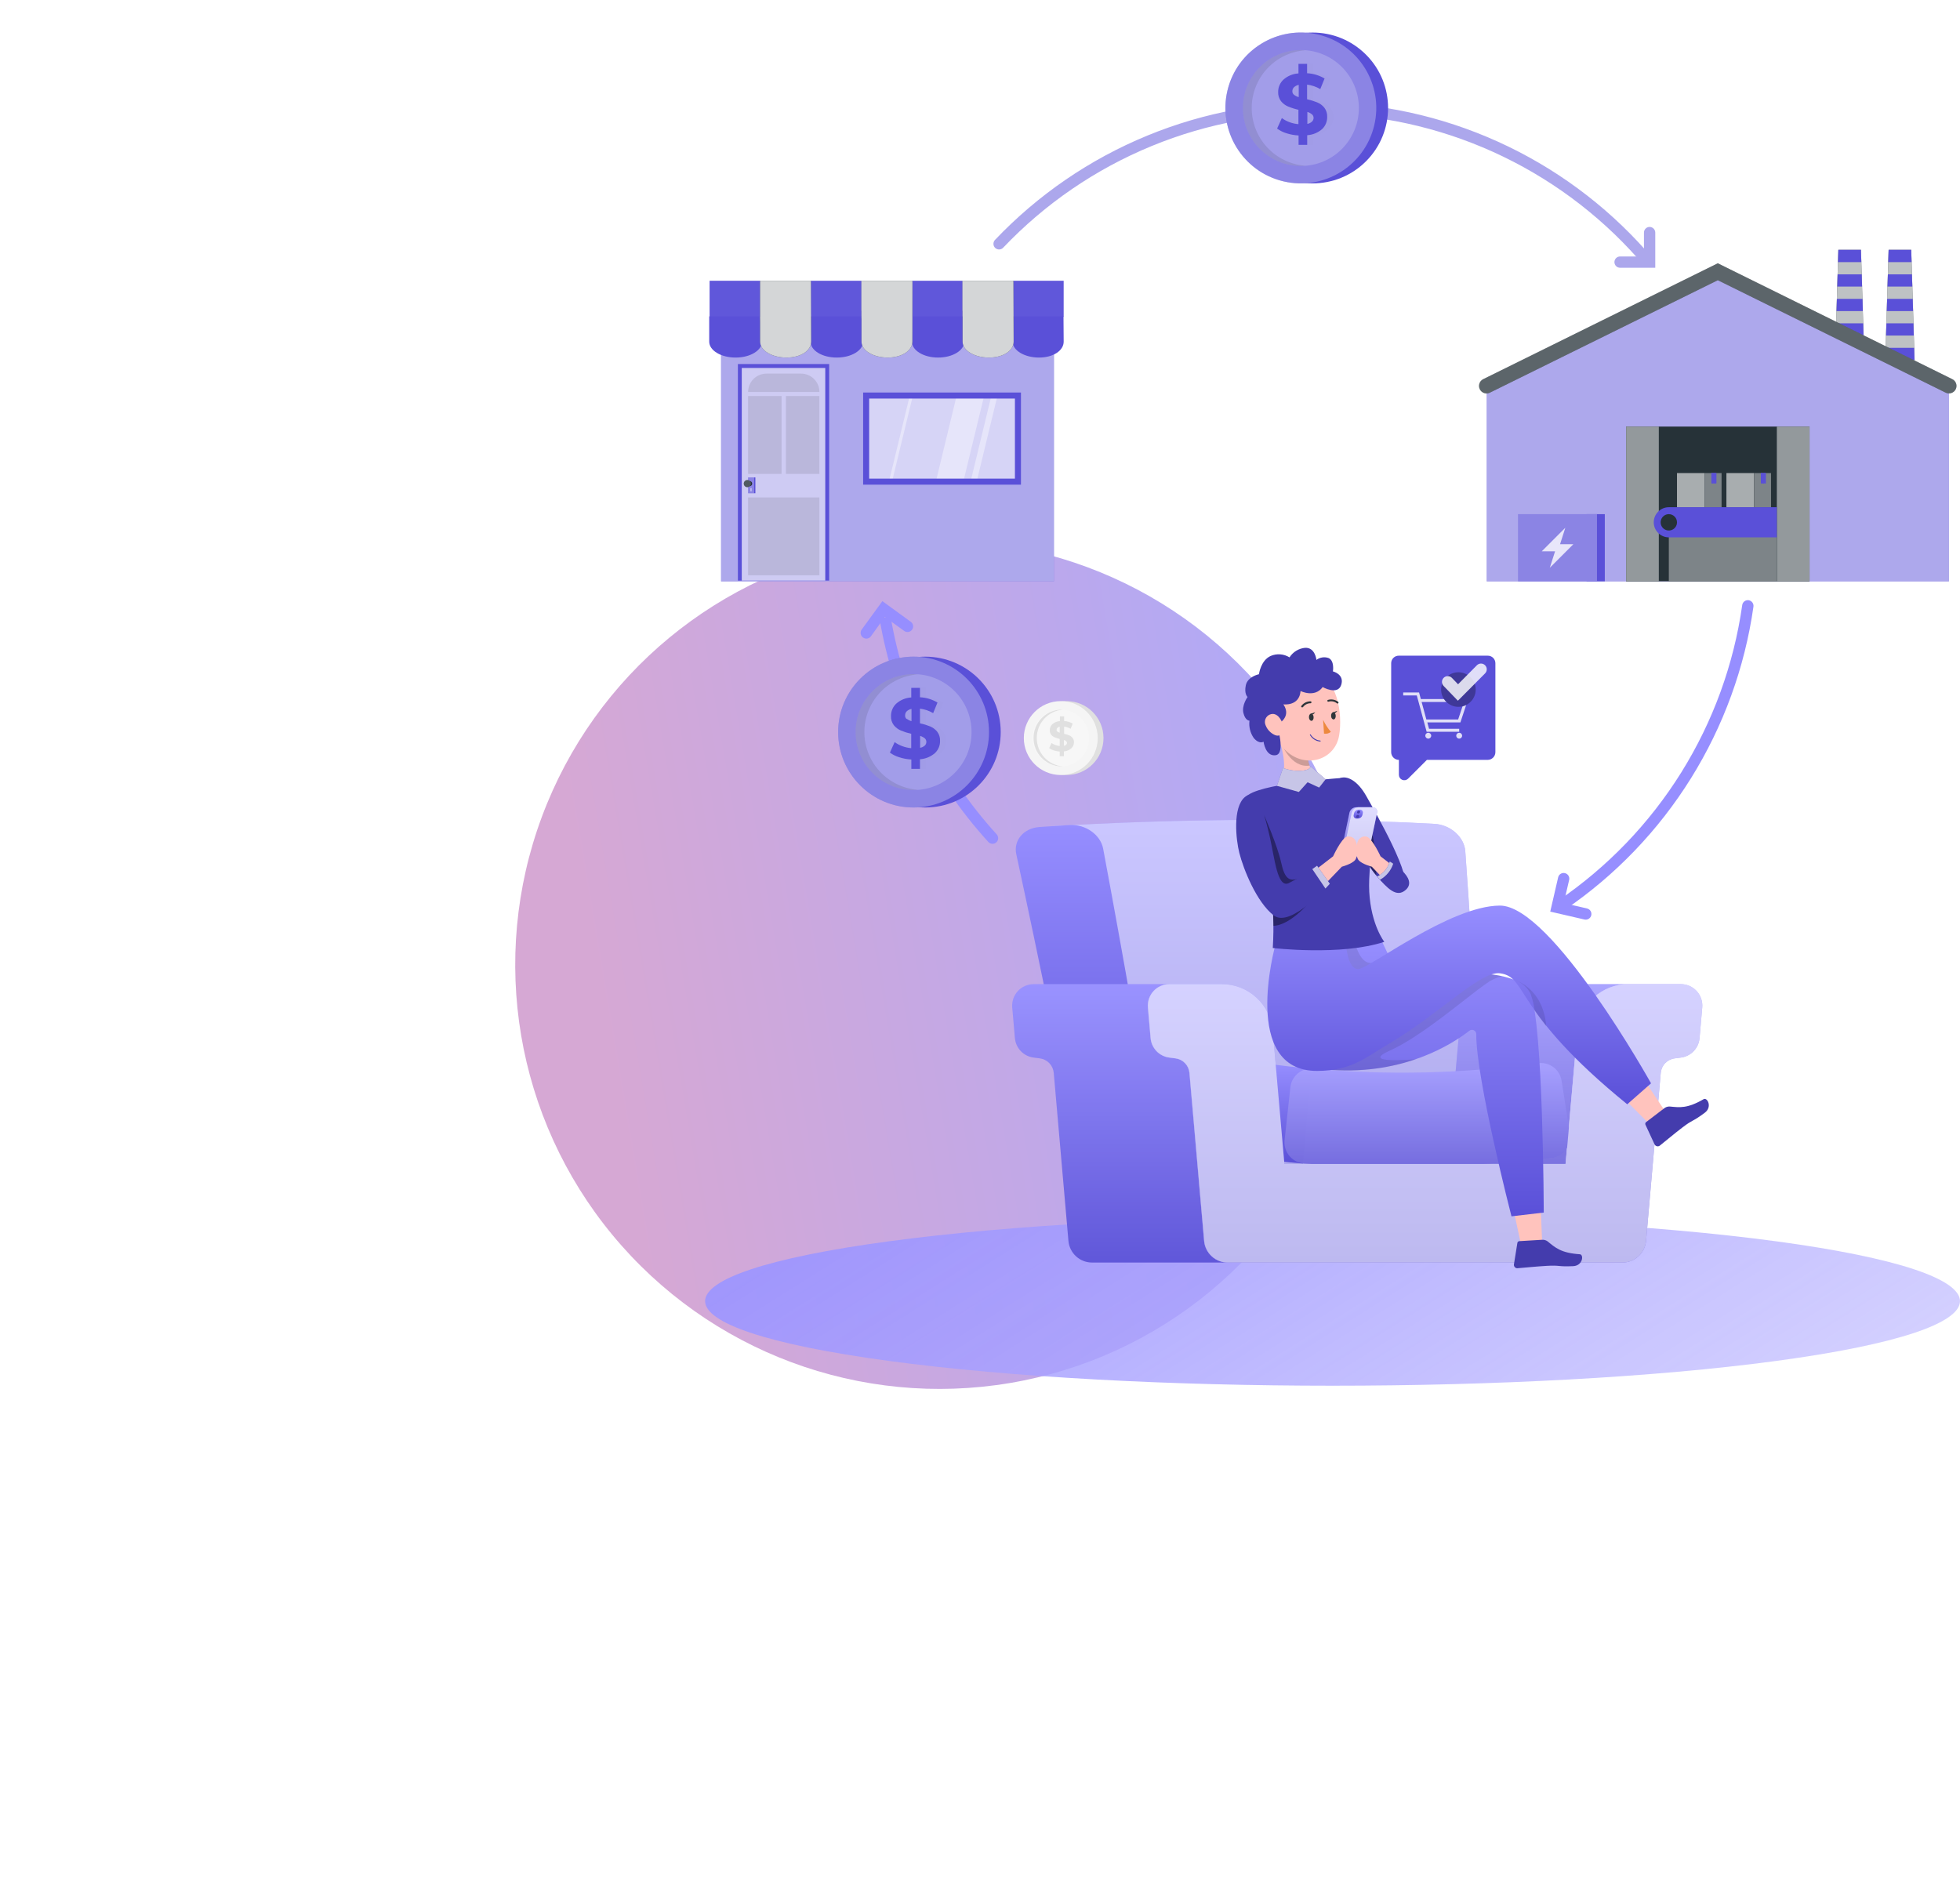 <svg width="770" height="748" viewBox="0 0 770 748" fill="none" xmlns="http://www.w3.org/2000/svg">
<g filter="url(#filter0_f_202_185)">
<circle cx="369.076" cy="379.076" r="166.666" transform="rotate(80.421 369.076 379.076)" fill="url(#paint0_linear_202_185)" fill-opacity="0.34"/>
</g>
<path d="M637.05 479.716H624.188V480.086H637.05V479.716Z" fill="#EBEBEB"/>
<path d="M418.997 304.526C427.016 304.526 433.517 298.025 433.517 290.006C433.517 281.987 427.016 275.486 418.997 275.486C410.977 275.486 404.477 281.987 404.477 290.006C404.477 298.025 410.977 304.526 418.997 304.526Z" fill="#E0E0E0"/>
<path d="M416.735 304.526C424.754 304.526 431.255 298.025 431.255 290.006C431.255 281.987 424.754 275.486 416.735 275.486C408.716 275.486 402.215 281.987 402.215 290.006C402.215 298.025 408.716 304.526 416.735 304.526Z" fill="#F5F5F5"/>
<path opacity="0.2" d="M416.734 301.166C422.898 301.166 427.895 296.169 427.895 290.006C427.895 283.842 422.898 278.845 416.734 278.845C410.571 278.845 405.574 283.842 405.574 290.006C405.574 296.169 410.571 301.166 416.734 301.166Z" fill="white"/>
<path d="M407.301 289.947C407.305 287.126 408.375 284.412 410.296 282.347C412.218 280.283 414.849 279.021 417.662 278.816C417.381 278.816 417.1 278.816 416.804 278.816C413.912 278.921 411.174 280.144 409.166 282.227C407.157 284.31 406.035 287.09 406.035 289.984C406.035 292.877 407.157 295.658 409.166 297.74C411.174 299.823 413.912 301.046 416.804 301.151C417.09 301.166 417.376 301.166 417.662 301.151C414.835 300.948 412.191 299.677 410.267 297.597C408.343 295.516 407.283 292.781 407.301 289.947Z" fill="#E0E0E0"/>
<path d="M420.857 294.047C420.048 294.745 419.037 295.165 417.971 295.246V297.111H416.313V295.29C415.518 295.254 414.731 295.11 413.975 294.861C413.333 294.665 412.728 294.365 412.184 293.973L413.101 291.945C413.556 292.274 414.054 292.538 414.581 292.729C415.138 292.938 415.721 293.067 416.313 293.114V290.346C415.635 290.192 414.971 289.979 414.33 289.71C413.796 289.498 413.327 289.151 412.968 288.703C412.582 288.189 412.388 287.555 412.42 286.912C412.414 286.469 412.5 286.03 412.674 285.622C412.847 285.214 413.104 284.847 413.427 284.544C414.248 283.819 415.293 283.396 416.387 283.345V281.495H418.045V283.316C419.235 283.369 420.394 283.715 421.42 284.322L420.591 286.365C419.812 285.902 418.945 285.61 418.045 285.506V288.319C418.717 288.464 419.376 288.667 420.014 288.925C420.546 289.147 421.014 289.498 421.375 289.947C421.755 290.453 421.948 291.075 421.923 291.708C421.916 292.15 421.818 292.586 421.634 292.989C421.451 293.391 421.186 293.751 420.857 294.047V294.047ZM415.41 287.46C415.677 287.669 415.985 287.82 416.313 287.904V285.506C415.966 285.567 415.646 285.732 415.396 285.98C415.197 286.181 415.086 286.452 415.085 286.735C415.072 286.873 415.096 287.013 415.153 287.14C415.21 287.267 415.299 287.377 415.41 287.46V287.46ZM418.874 292.626C419.064 292.432 419.17 292.172 419.17 291.901C419.172 291.773 419.145 291.647 419.091 291.532C419.037 291.416 418.958 291.315 418.859 291.234C418.599 291.017 418.297 290.856 417.971 290.761V293.055C418.306 292.998 418.618 292.85 418.874 292.626V292.626Z" fill="#E0E0E0"/>
<path d="M646.358 104.929C631.019 86.708 612.009 71.929 590.569 61.556C569.129 51.184 545.742 45.451 521.936 44.733C498.129 44.015 474.439 48.328 452.413 57.389C430.387 66.451 410.521 80.058 394.112 97.321C393.712 97.748 393.16 98 392.575 98.022C391.99 98.045 391.42 97.835 390.989 97.439C390.773 97.238 390.6 96.997 390.478 96.729C390.356 96.461 390.288 96.171 390.279 95.877C390.269 95.582 390.318 95.289 390.422 95.014C390.526 94.738 390.683 94.486 390.885 94.272C407.723 76.555 428.109 62.589 450.712 53.288C473.315 43.987 497.626 39.559 522.057 40.294C546.488 41.028 570.489 46.909 592.492 57.552C614.495 68.195 634.005 83.36 649.748 102.057L646.358 104.929Z" fill="#ACA7EC"/>
<path d="M650.283 105.21H636.458C635.87 105.21 635.305 104.976 634.889 104.56C634.472 104.143 634.238 103.578 634.238 102.99C634.238 102.401 634.472 101.836 634.889 101.42C635.305 101.003 635.87 100.769 636.458 100.769H645.843V91.385C645.843 90.796 646.077 90.232 646.493 89.815C646.909 89.399 647.474 89.165 648.063 89.165C648.65 89.169 649.213 89.404 649.628 89.82C650.044 90.235 650.279 90.798 650.283 91.385V105.21Z" fill="#ACA7EC"/>
<path d="M614.525 357.633L612.023 353.963C631.522 340.701 648.035 323.513 660.507 303.499C672.978 283.486 681.132 261.089 684.447 237.742C684.528 237.164 684.832 236.64 685.294 236.284C685.756 235.927 686.339 235.765 686.919 235.832V235.832C687.509 235.91 688.045 236.218 688.408 236.69C688.772 237.161 688.933 237.758 688.858 238.349C685.455 262.311 677.085 285.298 664.285 305.839C651.485 326.379 634.536 344.021 614.525 357.633V357.633Z" fill="#968EFF"/>
<path d="M622.478 361.304L609.023 358.196L612.132 344.727C612.196 344.444 612.316 344.176 612.484 343.939C612.653 343.703 612.866 343.502 613.112 343.348C613.358 343.193 613.632 343.09 613.919 343.042C614.205 342.994 614.498 343.003 614.781 343.069C615.066 343.134 615.336 343.254 615.574 343.423C615.813 343.592 616.015 343.806 616.171 344.054C616.326 344.301 616.431 344.577 616.48 344.865C616.528 345.153 616.519 345.448 616.454 345.733L614.337 354.866L623.484 356.968C624.057 357.101 624.554 357.457 624.865 357.957C625.175 358.456 625.275 359.059 625.142 359.632C625.008 360.205 624.653 360.703 624.154 361.016C623.655 361.329 623.053 361.433 622.478 361.304Z" fill="#968EFF"/>
<path d="M388.273 330.828C365.869 306.267 351.023 275.766 345.512 242.982L349.878 242.242C355.247 274.19 369.72 303.91 391.559 327.838C391.951 328.271 392.159 328.84 392.136 329.424C392.114 330.008 391.865 330.56 391.441 330.962C391.224 331.162 390.971 331.317 390.694 331.419C390.417 331.52 390.124 331.566 389.829 331.554C389.535 331.541 389.246 331.471 388.979 331.346C388.712 331.222 388.472 331.046 388.273 330.828V330.828Z" fill="#968EFF"/>
<path d="M339.022 250.486C338.545 250.139 338.225 249.618 338.13 249.036C338.036 248.453 338.176 247.857 338.519 247.378L346.645 236.203L357.82 244.329C358.056 244.499 358.256 244.714 358.409 244.962C358.561 245.21 358.663 245.486 358.709 245.774C358.754 246.061 358.742 246.355 358.673 246.638C358.605 246.921 358.481 247.187 358.308 247.422V247.422C358.138 247.658 357.923 247.858 357.675 248.011C357.427 248.163 357.151 248.265 356.864 248.311C356.576 248.356 356.282 248.344 355.999 248.276C355.716 248.207 355.45 248.083 355.215 247.911L347.622 242.404L342.175 249.983C342.004 250.227 341.786 250.434 341.534 250.592C341.281 250.75 340.999 250.856 340.705 250.903C340.411 250.95 340.111 250.937 339.821 250.866C339.532 250.794 339.26 250.665 339.022 250.486Z" fill="#968EFF"/>
<path d="M732.576 147.024H720.734L722.215 98.179H731.095L732.576 147.024Z" fill="#263238"/>
<path opacity="0.7" d="M732.576 147.024H720.734L722.215 98.179H731.095L732.576 147.024Z" fill="white"/>
<path d="M731.828 122.231L731.694 117.421H721.644L721.496 122.231H731.828Z" fill="#5A50D8"/>
<path d="M721.789 112.611H731.543L731.395 107.8H721.922L721.789 112.611Z" fill="#5A50D8"/>
<path d="M732.119 131.852L731.971 127.042H721.343L721.195 131.852H732.119Z" fill="#5A50D8"/>
<path d="M732.419 141.473L732.271 136.663H721.051L720.918 141.473H732.419Z" fill="#5A50D8"/>
<path d="M731.239 102.989L731.091 98.179H722.211L722.062 102.989H731.239Z" fill="#5A50D8"/>
<path d="M752.322 147.024H740.48L741.961 98.179H750.841L752.322 147.024Z" fill="#263238"/>
<path opacity="0.7" d="M752.322 147.024H740.48L741.961 98.179H750.841L752.322 147.024Z" fill="white"/>
<path d="M751.569 122.231L751.421 117.421H741.371L741.223 122.231H751.569Z" fill="#5A50D8"/>
<path d="M741.516 112.611H751.27L751.122 107.8H741.664L741.516 112.611Z" fill="#5A50D8"/>
<path d="M751.85 131.852L751.717 127.042H741.075L740.941 131.852H751.85Z" fill="#5A50D8"/>
<path d="M752.145 141.473L751.997 136.663H740.793L740.645 141.473H752.145Z" fill="#5A50D8"/>
<path d="M750.971 102.989L750.837 98.179H741.957L741.809 102.989H750.971Z" fill="#5A50D8"/>
<path d="M584.074 228.432H765.644V151.598L674.851 106.808L584.074 151.598V228.432Z" fill="#5A50D8"/>
<path opacity="0.5" d="M584.074 228.432H765.644V151.598L674.851 106.808L584.074 151.598V228.432Z" fill="white"/>
<path d="M710.882 167.613H638.844V228.417H710.882V167.613Z" fill="#263238"/>
<path d="M651.677 167.613H638.844V228.417H651.677V167.613Z" fill="#263238"/>
<path opacity="0.5" d="M651.677 167.613H638.844V228.417H651.677V167.613Z" fill="white"/>
<path d="M669.67 185.877H658.82V199.347H669.67V185.877Z" fill="#263238"/>
<path opacity="0.6" d="M669.67 185.877H658.82V199.347H669.67V185.877Z" fill="white"/>
<path d="M676.333 185.877H669.672V199.347H676.333V185.877Z" fill="#263238"/>
<path opacity="0.4" d="M676.333 185.877H669.672V199.347H676.333V185.877Z" fill="white"/>
<path d="M672.336 185.877V189.977L672.514 189.829L672.81 190.022L673.076 189.829L673.431 190.022L673.786 189.829L674.009 190.022L674.275 189.874V185.877H672.336Z" fill="#5A50D8"/>
<path opacity="0.7" d="M672.336 185.877V189.977L672.514 189.829L672.81 190.022L673.076 189.829L673.431 190.022L673.786 189.829L674.009 190.022L674.275 189.874V185.877H672.336Z" fill="#5A50D8"/>
<path d="M689.088 185.877H678.238V199.347H689.088V185.877Z" fill="#263238"/>
<path opacity="0.6" d="M689.088 185.877H678.238V199.347H689.088V185.877Z" fill="white"/>
<path d="M695.766 185.877H689.105V199.347H695.766V185.877Z" fill="#263238"/>
<path opacity="0.4" d="M695.766 185.877H689.105V199.347H695.766V185.877Z" fill="white"/>
<path d="M691.766 185.877V189.977L691.928 189.829L692.239 190.022L692.506 189.829L692.846 190.022L693.216 189.829L693.438 190.022L693.705 189.874V185.877H691.766Z" fill="#5A50D8"/>
<path opacity="0.7" d="M691.766 185.877V189.977L691.928 189.829L692.239 190.022L692.506 189.829L692.846 190.022L693.216 189.829L693.438 190.022L693.705 189.874V185.877H691.766Z" fill="#5A50D8"/>
<path d="M764.384 154.291L674.85 110.109L585.316 154.291C584.967 154.463 584.588 154.565 584.199 154.591C583.811 154.616 583.422 154.565 583.053 154.44C582.685 154.315 582.345 154.118 582.052 153.862C581.76 153.605 581.521 153.293 581.349 152.944V152.944C581.177 152.595 581.075 152.216 581.049 151.828C581.024 151.44 581.075 151.05 581.2 150.682C581.325 150.313 581.522 149.973 581.778 149.681C582.035 149.388 582.347 149.149 582.696 148.977L674.85 103.448L766.974 148.977C767.323 149.149 767.635 149.388 767.891 149.681C768.148 149.973 768.345 150.313 768.47 150.682C768.595 151.05 768.646 151.44 768.62 151.828C768.595 152.216 768.493 152.595 768.321 152.944C767.974 153.642 767.366 154.174 766.629 154.426C765.892 154.678 765.085 154.63 764.384 154.291Z" fill="#263238"/>
<g opacity="0.5">
<path opacity="0.5" d="M764.388 154.291L674.854 110.109L585.32 154.291C584.971 154.463 584.591 154.565 584.203 154.591C583.815 154.616 583.426 154.565 583.057 154.44C582.689 154.315 582.349 154.118 582.056 153.862C581.764 153.605 581.525 153.293 581.353 152.944V152.944C581.181 152.595 581.079 152.216 581.053 151.828C581.028 151.44 581.079 151.05 581.204 150.682C581.329 150.313 581.526 149.973 581.782 149.681C582.039 149.388 582.351 149.149 582.7 148.977L674.854 103.448L766.978 148.977C767.327 149.149 767.639 149.388 767.895 149.681C768.152 149.973 768.348 150.313 768.474 150.682C768.599 151.05 768.65 151.44 768.624 151.828C768.599 152.216 768.497 152.595 768.325 152.944C767.978 153.642 767.37 154.174 766.633 154.426C765.896 154.678 765.089 154.63 764.388 154.291Z" fill="white"/>
</g>
<path d="M710.88 167.613H698.047V228.417H710.88V167.613Z" fill="#263238"/>
<path opacity="0.5" d="M710.88 167.613H698.047V228.417H710.88V167.613Z" fill="white"/>
<path d="M698.045 208.45H655.609V228.432H698.045V208.45Z" fill="#263238"/>
<path opacity="0.4" d="M698.045 208.45H655.609V228.432H698.045V208.45Z" fill="white"/>
<path d="M630.46 202.026H623.281V228.417H630.46V202.026Z" fill="#5A50D8"/>
<path d="M655.608 211.144C654.038 211.144 652.532 210.52 651.422 209.41C650.311 208.299 649.688 206.793 649.688 205.223C649.688 203.653 650.311 202.147 651.422 201.037C652.532 199.926 654.038 199.302 655.608 199.302H698.044V211.144H655.608Z" fill="#5A50D8"/>
<path d="M658.822 205.238C658.822 205.873 658.634 206.494 658.281 207.022C657.928 207.55 657.426 207.962 656.84 208.205C656.253 208.448 655.607 208.512 654.984 208.388C654.361 208.264 653.788 207.958 653.339 207.509C652.89 207.06 652.584 206.487 652.46 205.864C652.336 205.241 652.4 204.596 652.643 204.009C652.886 203.422 653.298 202.92 653.826 202.567C654.354 202.214 654.975 202.026 655.61 202.026C656.462 202.026 657.279 202.364 657.882 202.967C658.484 203.569 658.822 204.386 658.822 205.238Z" fill="#263238"/>
<path d="M627.382 202.026H596.402V228.417H627.382V202.026Z" fill="#5A50D8"/>
<path opacity="0.3" d="M627.382 202.026H596.402V228.417H627.382V202.026Z" fill="white"/>
<path opacity="0.8" d="M618.103 213.837H612.878L614.95 207.369L605.699 216.62H610.924L608.852 223.088L618.103 213.837Z" fill="white"/>
<path d="M363.507 317.285C379.873 317.285 393.14 304.018 393.14 287.652C393.14 271.286 379.873 258.02 363.507 258.02C347.142 258.02 333.875 271.286 333.875 287.652C333.875 304.018 347.142 317.285 363.507 317.285Z" fill="#5A50D8"/>
<path d="M358.902 317.285C375.268 317.285 388.535 304.018 388.535 287.652C388.535 271.287 375.268 258.02 358.902 258.02C342.536 258.02 329.27 271.287 329.27 287.652C329.27 304.018 342.536 317.285 358.902 317.285Z" fill="#5A50D8"/>
<path opacity="0.3" d="M358.902 317.285C375.268 317.285 388.535 304.018 388.535 287.652C388.535 271.287 375.268 258.02 358.902 258.02C342.536 258.02 329.27 271.287 329.27 287.652C329.27 304.018 342.536 317.285 358.902 317.285Z" fill="white"/>
<path opacity="0.2" d="M358.904 310.432C371.485 310.432 381.684 300.233 381.684 287.652C381.684 275.072 371.485 264.873 358.904 264.873C346.324 264.873 336.125 275.072 336.125 287.652C336.125 300.233 346.324 310.432 358.904 310.432Z" fill="white"/>
<path opacity="0.1" d="M339.574 287.652C339.576 281.913 341.746 276.387 345.648 272.18C349.551 267.973 354.899 265.394 360.621 264.962C360.059 264.962 359.482 264.873 358.904 264.873C352.863 264.873 347.069 267.273 342.797 271.545C338.525 275.817 336.125 281.611 336.125 287.652C336.125 293.694 338.525 299.488 342.797 303.76C347.069 308.032 352.863 310.432 358.904 310.432C359.482 310.432 360.059 310.432 360.621 310.343C354.898 309.913 349.548 307.336 345.644 303.128C341.741 298.92 339.573 293.392 339.574 287.652V287.652Z" fill="black"/>
<g opacity="0.1">
<path opacity="0.1" d="M369.607 295.867C367.96 297.319 365.878 298.183 363.687 298.324V302.113H360.297V298.428C358.676 298.348 357.072 298.049 355.531 297.539C354.216 297.149 352.979 296.533 351.875 295.719L353.725 291.589C354.637 292.247 355.633 292.779 356.685 293.173C357.829 293.597 359.023 293.871 360.238 293.987V288.333C358.852 288.018 357.496 287.587 356.182 287.045C355.096 286.591 354.139 285.874 353.4 284.958C352.613 283.913 352.22 282.624 352.289 281.317C352.28 280.416 352.456 279.522 352.808 278.692C353.159 277.861 353.678 277.113 354.332 276.492C355.972 275.031 358.059 274.17 360.253 274.05V270.29H363.642V273.976C366.067 274.093 368.425 274.804 370.51 276.048L368.823 280.207C367.235 279.27 365.472 278.67 363.642 278.446V284.203C365.012 284.496 366.354 284.907 367.653 285.432C368.728 285.885 369.674 286.597 370.406 287.504C371.197 288.537 371.596 289.817 371.531 291.116C371.555 291.997 371.396 292.875 371.065 293.692C370.734 294.51 370.238 295.25 369.607 295.867ZM358.462 282.546C359.019 282.968 359.652 283.28 360.327 283.463V278.653C359.627 278.774 358.979 279.099 358.462 279.585C358.082 279.986 357.866 280.514 357.855 281.065C357.831 281.343 357.873 281.622 357.979 281.879C358.084 282.137 358.25 282.365 358.462 282.546V282.546ZM365.537 293.069C365.739 292.881 365.899 292.651 366.007 292.396C366.114 292.141 366.166 291.866 366.158 291.589C366.165 291.324 366.111 291.061 366.001 290.82C365.89 290.579 365.727 290.366 365.522 290.198C364.984 289.773 364.372 289.452 363.716 289.251V293.928C364.413 293.81 365.058 293.485 365.566 292.995L365.537 293.069Z" fill="black"/>
</g>
<path d="M367.338 295.867C365.692 297.322 363.609 298.186 361.417 298.324V302.113H358.027V298.428C356.406 298.347 354.803 298.048 353.261 297.539C351.948 297.145 350.711 296.53 349.605 295.719L351.47 291.589C352.38 292.251 353.376 292.784 354.431 293.173C355.575 293.597 356.769 293.871 357.983 293.987V288.333C356.598 288.016 355.242 287.585 353.927 287.045C352.843 286.587 351.888 285.871 351.145 284.958C350.358 283.913 349.965 282.624 350.035 281.317C350.025 280.416 350.202 279.522 350.553 278.692C350.905 277.861 351.423 277.113 352.077 276.492C353.718 275.033 355.805 274.172 357.998 274.05V270.29H361.417V273.976C363.847 274.09 366.211 274.802 368.3 276.048L366.598 280.207C365.01 279.27 363.247 278.67 361.417 278.446V284.203C362.787 284.496 364.129 284.907 365.428 285.432C366.505 285.888 367.455 286.599 368.196 287.504C368.976 288.542 369.369 289.819 369.306 291.116C369.327 292.001 369.162 292.881 368.823 293.699C368.484 294.517 367.978 295.256 367.338 295.867V295.867ZM356.237 282.442C356.79 282.862 357.418 283.173 358.087 283.36V278.549C357.374 278.677 356.715 279.012 356.192 279.511C355.813 279.912 355.597 280.44 355.585 280.991C355.55 281.281 355.587 281.574 355.693 281.845C355.799 282.116 355.97 282.357 356.192 282.546L356.237 282.442ZM363.312 292.966C363.51 292.775 363.666 292.544 363.771 292.29C363.875 292.035 363.926 291.761 363.918 291.486C363.925 291.222 363.872 290.961 363.764 290.72C363.657 290.479 363.497 290.266 363.297 290.094C362.753 289.669 362.136 289.348 361.476 289.147V293.824C362.138 293.719 362.758 293.432 363.267 292.995L363.312 292.966Z" fill="#5A50D8"/>
<path d="M536.637 63.379C548.21 51.807 548.21 33.045 536.637 21.472C525.065 9.9 506.303 9.9 494.731 21.472C483.158 33.045 483.158 51.807 494.731 63.379C506.303 74.951 525.065 74.951 536.637 63.379Z" fill="#5A50D8"/>
<path d="M539.885 49.228C543.645 33.3 533.78 17.341 517.852 13.581C501.924 9.822 485.965 19.687 482.205 35.614C478.446 51.542 488.311 67.502 504.239 71.261C520.166 75.021 536.126 65.156 539.885 49.228Z" fill="#5A50D8"/>
<path opacity="0.3" d="M539.885 49.228C543.645 33.3 533.78 17.341 517.852 13.581C501.924 9.822 485.965 19.687 482.205 35.614C478.446 51.542 488.311 67.502 504.239 71.261C520.166 75.021 536.126 65.156 539.885 49.228Z" fill="white"/>
<path opacity="0.2" d="M511.061 65.216C523.641 65.216 533.84 55.017 533.84 42.437C533.84 29.856 523.641 19.657 511.061 19.657C498.48 19.657 488.281 29.856 488.281 42.437C488.281 55.017 498.48 65.216 511.061 65.216Z" fill="white"/>
<path opacity="0.1" d="M491.745 42.437C491.747 36.698 493.917 31.172 497.819 26.965C501.722 22.757 507.07 20.179 512.792 19.746C512.215 19.746 511.653 19.657 511.061 19.657C505.019 19.657 499.225 22.057 494.953 26.329C490.681 30.601 488.281 36.395 488.281 42.437C488.281 48.478 490.681 54.272 494.953 58.544C499.225 62.816 505.019 65.216 511.061 65.216C511.653 65.216 512.215 65.216 512.792 65.127C507.07 64.695 501.722 62.116 497.819 57.909C493.917 53.702 491.747 48.175 491.745 42.437V42.437Z" fill="black"/>
<g opacity="0.1">
<path opacity="0.1" d="M521.763 50.666C520.123 52.13 518.036 52.996 515.842 53.123V56.927H512.452V53.227C510.828 53.145 509.22 52.852 507.672 52.354C506.358 51.952 505.122 51.331 504.016 50.518L505.881 46.389C506.788 47.056 507.785 47.594 508.841 47.987C509.982 48.417 511.178 48.686 512.393 48.787V43.132C511.002 42.822 509.64 42.391 508.323 41.845C507.242 41.396 506.29 40.683 505.555 39.773C504.762 38.73 504.364 37.44 504.43 36.131C504.419 35.228 504.596 34.333 504.95 33.502C505.304 32.671 505.828 31.923 506.487 31.306C508.125 29.84 510.213 28.973 512.408 28.849V25.09H515.798V28.775C518.258 28.907 520.647 29.645 522.754 30.921L521.067 35.081C519.476 34.152 517.714 33.553 515.886 33.319V39.077C517.255 39.383 518.596 39.798 519.898 40.32C520.971 40.768 521.917 41.475 522.651 42.378C523.435 43.414 523.833 44.691 523.776 45.989C523.779 46.865 523.602 47.733 523.256 48.537C522.91 49.342 522.401 50.067 521.763 50.666ZM510.661 37.242C511.215 37.669 511.849 37.982 512.526 38.159V33.349C511.815 33.48 511.157 33.814 510.632 34.311C510.25 34.71 510.033 35.239 510.025 35.791C510.006 36.066 510.053 36.342 510.164 36.595C510.275 36.847 510.446 37.069 510.661 37.242V37.242ZM517.737 47.78C517.936 47.59 518.093 47.359 518.197 47.104C518.302 46.849 518.352 46.575 518.343 46.3C518.351 46.038 518.298 45.779 518.191 45.54C518.083 45.302 517.923 45.091 517.722 44.923C517.187 44.493 516.574 44.171 515.916 43.976V48.683C516.597 48.562 517.229 48.249 517.737 47.78V47.78Z" fill="black"/>
</g>
<path d="M519.466 50.666C517.823 52.125 515.738 52.99 513.545 53.123V56.927H510.156V53.227C508.531 53.144 506.924 52.85 505.375 52.354C504.062 51.952 502.826 51.331 501.719 50.518L503.584 46.389C504.492 47.056 505.488 47.594 506.544 47.987C507.686 48.414 508.881 48.683 510.096 48.786V43.132C508.705 42.822 507.343 42.391 506.026 41.845C504.947 41.392 503.996 40.68 503.258 39.772C502.471 38.727 502.073 37.439 502.133 36.131C502.125 35.228 502.303 34.334 502.657 33.503C503.011 32.673 503.533 31.925 504.191 31.306C505.828 29.839 507.916 28.973 510.111 28.849V25.089H513.501V28.775C515.924 28.899 518.281 29.61 520.369 30.847L518.681 35.006C517.09 34.078 515.328 33.479 513.501 33.245V39.003C514.87 39.306 516.211 39.722 517.512 40.246C518.586 40.694 519.532 41.4 520.265 42.303C521.056 43.336 521.454 44.616 521.39 45.915C521.413 46.797 521.255 47.674 520.923 48.491C520.592 49.309 520.096 50.049 519.466 50.666V50.666ZM508.35 37.241C508.904 37.669 509.538 37.981 510.215 38.159V33.349C509.504 33.48 508.846 33.814 508.32 34.311C507.939 34.71 507.722 35.239 507.713 35.791C507.694 36.066 507.742 36.342 507.853 36.595C507.963 36.847 508.134 37.069 508.35 37.241ZM515.425 47.78C515.626 47.59 515.785 47.361 515.892 47.106C515.999 46.851 516.052 46.576 516.047 46.3C516.051 46.037 515.996 45.777 515.886 45.539C515.775 45.3 515.613 45.09 515.41 44.923C514.876 44.493 514.262 44.171 513.604 43.976V48.683C514.285 48.562 514.917 48.249 515.425 47.78V47.78Z" fill="#5A50D8"/>
<path d="M584.439 257.635H549.566C549.165 257.625 548.766 257.696 548.393 257.845C548.021 257.994 547.682 258.217 547.398 258.501C547.114 258.785 546.891 259.123 546.742 259.496C546.594 259.869 546.522 260.268 546.532 260.669V295.527C546.53 295.926 546.607 296.323 546.759 296.692C546.911 297.062 547.134 297.399 547.416 297.682C547.698 297.965 548.033 298.19 548.402 298.343C548.771 298.497 549.167 298.576 549.566 298.576V298.576V304.496C549.573 304.91 549.7 305.313 549.933 305.655C550.166 305.997 550.495 306.264 550.877 306.421C551.26 306.579 551.681 306.62 552.087 306.541C552.493 306.462 552.867 306.266 553.163 305.976L560.564 298.576H584.439C584.838 298.576 585.234 298.497 585.603 298.343C585.972 298.19 586.308 297.965 586.59 297.682C586.871 297.399 587.095 297.062 587.246 296.692C587.398 296.323 587.475 295.926 587.473 295.527V260.669C587.483 260.268 587.412 259.869 587.263 259.496C587.114 259.123 586.891 258.785 586.607 258.501C586.323 258.217 585.985 257.994 585.612 257.845C585.239 257.696 584.84 257.625 584.439 257.635Z" fill="#5A50D8"/>
<g opacity="0.9">
<path opacity="0.9" d="M576.761 274.671H558.185L557.489 272.096H551.258V273.25H556.601L560.464 287.519H573.253V286.365H561.412L560.731 283.863H573.726L576.761 274.671ZM560.361 282.709L558.496 275.826H575.147L572.838 282.709H560.361Z" fill="white"/>
<path opacity="0.9" d="M561.104 290.228C561.741 290.228 562.258 289.711 562.258 289.073C562.258 288.436 561.741 287.919 561.104 287.919C560.466 287.919 559.949 288.436 559.949 289.073C559.949 289.711 560.466 290.228 561.104 290.228Z" fill="white"/>
<path opacity="0.9" d="M574.407 289.073C574.407 289.302 574.339 289.525 574.212 289.715C574.085 289.904 573.905 290.052 573.694 290.14C573.483 290.227 573.251 290.25 573.027 290.206C572.803 290.161 572.597 290.051 572.436 289.89C572.274 289.728 572.164 289.522 572.12 289.298C572.075 289.074 572.098 288.842 572.186 288.631C572.273 288.42 572.421 288.24 572.611 288.113C572.801 287.986 573.024 287.919 573.252 287.919C573.558 287.919 573.852 288.04 574.068 288.257C574.285 288.473 574.407 288.767 574.407 289.073Z" fill="white"/>
</g>
<path d="M572.95 277.735C576.702 277.735 579.744 274.693 579.744 270.941C579.744 267.189 576.702 264.147 572.95 264.147C569.198 264.147 566.156 267.189 566.156 270.941C566.156 274.693 569.198 277.735 572.95 277.735Z" fill="#5A50D8"/>
<path opacity="0.3" d="M572.95 277.735C576.702 277.735 579.744 274.693 579.744 270.941C579.744 267.189 576.702 264.147 572.95 264.147C569.198 264.147 566.156 267.189 566.156 270.941C566.156 274.693 569.198 277.735 572.95 277.735Z" fill="black"/>
<g opacity="0.9">
<path opacity="0.9" d="M572.738 275.337L567.158 269.55C566.734 269.123 566.496 268.546 566.496 267.944C566.496 267.342 566.734 266.765 567.158 266.338C567.368 266.126 567.619 265.959 567.894 265.844C568.17 265.729 568.465 265.67 568.764 265.67C569.062 265.67 569.358 265.729 569.633 265.844C569.909 265.959 570.159 266.126 570.37 266.338L572.812 268.869L580.213 261.394C580.423 261.183 580.673 261.015 580.949 260.9C581.225 260.786 581.52 260.727 581.819 260.727C582.117 260.727 582.413 260.786 582.688 260.9C582.964 261.015 583.214 261.183 583.425 261.394V261.394C583.848 261.819 584.085 262.394 584.085 262.993C584.085 263.592 583.848 264.167 583.425 264.592L572.738 275.337Z" fill="white"/>
</g>
<path d="M414.041 122.172H283.285V228.432H414.041V122.172Z" fill="#5A50D8"/>
<path opacity="0.5" d="M414.041 122.172H283.285V228.432H414.041V122.172Z" fill="white"/>
<path d="M298.737 110.316H278.77V124.466H298.737V110.316Z" fill="#5A50D8"/>
<path d="M338.432 110.316H318.465V124.466H338.432V110.316Z" fill="#5A50D8"/>
<path d="M378.143 110.316H358.176V124.466H378.143V110.316Z" fill="#5A50D8"/>
<path d="M417.862 110.316H397.895V124.466H417.862V110.316Z" fill="#5A50D8"/>
<g opacity="0.2">
<path opacity="0.2" d="M298.737 110.316H278.77V124.466H298.737V110.316Z" fill="white"/>
<path opacity="0.2" d="M338.432 110.316H318.465V124.466H338.432V110.316Z" fill="white"/>
<path opacity="0.2" d="M378.143 110.316H358.176V124.466H378.143V110.316Z" fill="white"/>
<path opacity="0.2" d="M417.858 110.316H397.891V124.466H417.858V110.316Z" fill="white"/>
</g>
<path d="M299.343 134.25C299.343 137.699 294.74 140.496 288.982 140.496C283.224 140.496 278.621 137.699 278.621 134.25V124.318H298.588L299.343 134.25Z" fill="#5A50D8"/>
<path d="M339.086 134.25C339.086 137.699 334.482 140.496 328.725 140.496C322.967 140.496 318.438 137.699 318.438 134.25V124.318H338.419L339.086 134.25Z" fill="#5A50D8"/>
<path d="M378.828 134.25C378.828 137.699 374.225 140.496 368.541 140.496C362.857 140.496 358.254 137.699 358.254 134.25V124.318H378.236L378.828 134.25Z" fill="#5A50D8"/>
<path d="M417.872 134.25C417.872 137.699 413.861 140.496 408.177 140.496C402.494 140.496 397.816 137.699 397.816 134.25V124.318H417.798L417.872 134.25Z" fill="#5A50D8"/>
<path d="M318.58 124.318V110.316H298.613V124.452V134.25C298.613 137.699 303.217 140.496 308.974 140.496C314.732 140.496 318.669 137.699 318.669 134.25V124.318H318.58Z" fill="#263238"/>
<path opacity="0.8" d="M318.58 110.316H298.613V134.25C298.613 137.699 303.217 140.496 308.974 140.496C314.732 140.496 318.669 137.699 318.669 134.25L318.58 110.316Z" fill="white"/>
<path d="M358.461 124.318V110.316H338.449V124.452V134.25C338.449 137.699 343.052 140.496 348.736 140.496C354.42 140.496 358.431 137.699 358.431 134.25V124.318H358.461Z" fill="#263238"/>
<path opacity="0.8" d="M358.461 110.316H338.449V134.25C338.449 137.699 343.052 140.496 348.736 140.496C354.42 140.496 358.431 137.699 358.431 134.25L358.461 110.316Z" fill="white"/>
<path d="M398.127 124.318V110.316H378.16V124.452V134.25C378.16 137.699 382.763 140.496 388.521 140.496C394.279 140.496 398.216 137.699 398.216 134.25V124.318H398.127Z" fill="#263238"/>
<path opacity="0.8" d="M398.127 110.316H378.16V134.25C378.16 137.699 382.763 140.496 388.521 140.496C394.279 140.496 398.216 137.699 398.216 134.25L398.127 110.316Z" fill="white"/>
<path opacity="0.5" d="M399.908 155.416H340.273V189.252H399.908V155.416Z" fill="white"/>
<path opacity="0.4" d="M378.454 189.223H367.664L375.76 155.757H386.566L378.454 189.223Z" fill="white"/>
<path opacity="0.4" d="M383.695 189.223H381.297L389.408 155.757H391.791L383.695 189.223Z" fill="white"/>
<path opacity="0.4" d="M350.44 189.223H349.227L357.338 155.757H358.551L350.44 189.223Z" fill="white"/>
<path d="M401.089 190.436H339.086V154.232H401.089V190.436ZM341.454 188.068H398.721V156.6H341.454V188.068Z" fill="#5A50D8"/>
<path d="M325.736 143.042H289.887V228.135H325.736V143.042Z" fill="#5A50D8"/>
<path opacity="0.7" d="M324.21 144.582H291.41V228.121H324.21V144.582Z" fill="white"/>
<path opacity="0.1" d="M307.042 155.609H293.898V186.203H307.042V155.609Z" fill="black"/>
<path opacity="0.1" d="M321.898 155.609H308.754V186.203H321.898V155.609Z" fill="black"/>
<path opacity="0.1" d="M321.903 195.454H293.898V226.049H321.903V195.454Z" fill="black"/>
<path opacity="0.1" d="M321.918 154.025H293.898C293.898 152.109 294.659 150.272 296.014 148.917C297.369 147.563 299.206 146.802 301.122 146.802H314.694C316.61 146.802 318.447 147.563 319.802 148.917C321.157 150.272 321.918 152.109 321.918 154.025Z" fill="black"/>
<path d="M296.296 187.58H293.898V193.811H296.296V187.58Z" fill="#5A50D8"/>
<path opacity="0.3" d="M296.296 187.58H293.898V193.811H296.296V187.58Z" fill="white"/>
<path d="M296.28 193.811H296.754V187.58H296.28V193.811Z" fill="#5A50D8"/>
<path d="M295.493 190.022C295.493 190.221 295.434 190.416 295.324 190.581C295.213 190.747 295.056 190.876 294.872 190.952C294.688 191.028 294.486 191.048 294.291 191.009C294.095 190.97 293.916 190.874 293.775 190.734C293.634 190.593 293.539 190.413 293.5 190.218C293.461 190.023 293.481 189.821 293.557 189.637C293.633 189.453 293.762 189.296 293.928 189.185C294.093 189.074 294.288 189.015 294.487 189.015C294.754 189.015 295.01 189.121 295.199 189.31C295.387 189.499 295.493 189.755 295.493 190.022V190.022Z" fill="#263238"/>
<path opacity="0.5" d="M295.303 191.769H294.785V193.027H295.303V191.769Z" fill="white"/>
<path d="M293.601 191.428C294.378 191.428 295.008 190.798 295.008 190.022C295.008 189.245 294.378 188.616 293.601 188.616C292.825 188.616 292.195 189.245 292.195 190.022C292.195 190.798 292.825 191.428 293.601 191.428Z" fill="#263238"/>
<path opacity="0.2" d="M293.601 191.428C294.378 191.428 295.008 190.798 295.008 190.022C295.008 189.245 294.378 188.616 293.601 188.616C292.825 188.616 292.195 189.245 292.195 190.022C292.195 190.798 292.825 191.428 293.601 191.428Z" fill="white"/>
<path d="M697.803 534.747C601.535 547.726 445.465 547.726 349.197 534.747C252.929 521.767 252.94 500.723 349.197 487.743C445.454 474.764 601.535 474.764 697.803 487.743C794.071 500.723 794.06 521.773 697.803 534.747Z" fill="url(#paint1_linear_202_185)"/>
<path d="M552.825 463.982C565.021 464.604 571.119 464.989 583.301 465.951C581.327 422.079 578.776 378.247 575.648 334.455C575.234 328.889 569.846 324.094 563.63 323.724L551.788 323.132C505.623 321.415 459.664 321.918 413.543 324.612C423.855 370.871 433.461 417.249 442.361 463.745C479.291 462.354 515.939 462.398 552.825 463.982Z" fill="url(#paint2_linear_202_185)"/>
<path opacity="0.5" d="M552.825 463.982C565.021 464.604 571.119 464.989 583.301 465.951C581.327 422.079 578.776 378.247 575.648 334.455C575.234 328.889 569.846 324.094 563.63 323.724L551.788 323.132C505.623 321.415 459.664 321.918 413.543 324.612C423.855 370.871 433.461 417.249 442.361 463.745C479.291 462.354 515.939 462.398 552.825 463.982Z" fill="white"/>
<path d="M456.013 463.271C443.816 463.715 437.718 464.026 425.522 464.752C417.292 421.61 408.54 378.582 399.264 335.668C398.065 330.221 402.136 325.396 408.367 324.952C413.074 324.626 415.442 324.463 420.208 324.182C426.44 323.797 432.345 327.986 433.381 333.463C441.453 376.663 448.997 419.933 456.013 463.271Z" fill="url(#paint3_linear_202_185)"/>
<path d="M473.015 487.59L467.243 421.546C467.113 420.117 466.5 418.775 465.504 417.742C464.508 416.708 463.19 416.045 461.766 415.863L459.383 415.552C457.462 415.319 455.678 414.433 454.331 413.043C452.984 411.653 452.155 409.842 451.983 407.914L450.932 395.881C450.829 394.713 450.971 393.536 451.347 392.426C451.724 391.315 452.327 390.295 453.12 389.431C453.912 388.566 454.875 387.876 455.948 387.404C457.021 386.932 458.181 386.689 459.354 386.689H406.069C404.897 386.691 403.739 386.936 402.668 387.409C401.596 387.882 400.635 388.572 399.844 389.436C399.054 390.301 398.451 391.32 398.076 392.429C397.7 393.539 397.559 394.714 397.661 395.881L398.712 407.914C398.885 409.842 399.714 411.653 401.061 413.043C402.408 414.433 404.191 415.319 406.113 415.552L408.496 415.863C409.919 416.045 411.238 416.708 412.234 417.742C413.229 418.775 413.843 420.117 413.973 421.546L419.745 487.59C419.949 489.911 421.015 492.071 422.733 493.643C424.451 495.216 426.696 496.088 429.026 496.086H482.311C479.98 496.088 477.733 495.217 476.012 493.645C474.292 492.072 473.223 489.912 473.015 487.59V487.59Z" fill="url(#paint4_linear_202_185)"/>
<g opacity="0.2">
<path opacity="0.2" d="M473.015 487.59L467.243 421.546C467.113 420.117 466.5 418.775 465.504 417.742C464.508 416.708 463.19 416.045 461.766 415.863L459.383 415.552C457.462 415.319 455.678 414.433 454.331 413.043C452.984 411.653 452.155 409.842 451.983 407.914L450.932 395.881C450.829 394.713 450.971 393.536 451.347 392.426C451.724 391.315 452.327 390.295 453.12 389.431C453.912 388.566 454.875 387.876 455.948 387.404C457.021 386.932 458.181 386.689 459.354 386.689H406.069C404.897 386.691 403.739 386.936 402.668 387.409C401.596 387.882 400.635 388.572 399.844 389.436C399.054 390.301 398.451 391.32 398.076 392.429C397.7 393.539 397.559 394.714 397.661 395.881L398.712 407.914C398.885 409.842 399.714 411.653 401.061 413.043C402.408 414.433 404.191 415.319 406.113 415.552L408.496 415.863C409.919 416.045 411.238 416.708 412.234 417.742C413.229 418.775 413.843 420.117 413.973 421.546L419.745 487.59C419.949 489.911 421.015 492.071 422.733 493.643C424.451 495.216 426.696 496.088 429.026 496.086H482.311C479.98 496.088 477.733 495.217 476.012 493.645C474.292 492.072 473.223 489.912 473.015 487.59V487.59Z" fill="white"/>
</g>
<path d="M619.672 405.028C620.109 400.022 622.407 395.362 626.111 391.967C629.816 388.572 634.659 386.688 639.684 386.689H593.281C588.257 386.692 583.416 388.576 579.712 391.97C576.008 395.365 573.71 400.023 573.27 405.028L568.637 457.366H615.024L619.672 405.028Z" fill="url(#paint5_linear_202_185)"/>
<path opacity="0.2" d="M619.672 405.028C620.109 400.022 622.407 395.362 626.111 391.967C629.816 388.572 634.659 386.688 639.684 386.689H593.281C588.257 386.692 583.416 388.576 579.712 391.97C576.008 395.365 573.71 400.023 573.27 405.028L568.637 457.366H615.024L619.672 405.028Z" fill="white"/>
<path d="M609.327 454.924C577.219 458.671 544.833 459.434 512.584 457.203C511.476 457.15 510.389 456.878 509.387 456.401C508.384 455.925 507.487 455.254 506.746 454.428C506.005 453.601 505.436 452.636 505.071 451.588C504.706 450.54 504.553 449.43 504.621 448.322C505.554 439.841 506.013 435.608 506.945 427.126C507.195 425.004 508.262 423.062 509.92 421.713C511.578 420.365 513.697 419.715 515.826 419.903C545.265 422.592 574.915 421.877 604.19 417.772C606.316 417.468 608.476 418.007 610.21 419.273C611.944 420.54 613.114 422.434 613.471 424.551L616.801 445.613C616.933 446.717 616.843 447.836 616.537 448.905C616.23 449.974 615.714 450.971 615.018 451.838C614.322 452.704 613.46 453.424 612.483 453.954C611.506 454.484 610.433 454.813 609.327 454.924V454.924Z" fill="url(#paint6_linear_202_185)"/>
<path d="M515.243 419.903C507.843 419.237 504.246 418.823 496.949 417.816C494.821 417.508 492.657 418.045 490.92 419.312C489.183 420.579 488.01 422.475 487.653 424.595L484.264 445.658C484.139 446.762 484.235 447.879 484.547 448.945C484.859 450.012 485.38 451.005 486.08 451.868C486.78 452.73 487.645 453.445 488.624 453.969C489.603 454.494 490.677 454.818 491.783 454.923C499.791 456.019 503.787 456.478 511.824 457.203C513.23 442.283 513.867 434.823 515.243 419.903Z" fill="url(#paint7_linear_202_185)"/>
<g opacity="0.4">
<path opacity="0.4" d="M609.327 454.924C577.219 458.671 544.833 459.434 512.584 457.203C511.476 457.15 510.389 456.878 509.387 456.401C508.384 455.925 507.487 455.254 506.746 454.428C506.005 453.601 505.436 452.636 505.071 451.588C504.706 450.54 504.553 449.43 504.621 448.322C505.554 439.841 506.013 435.608 506.945 427.126C507.195 425.004 508.262 423.062 509.92 421.713C511.578 420.365 513.697 419.715 515.826 419.903C545.265 422.592 574.915 421.877 604.19 417.772C606.316 417.468 608.476 418.007 610.21 419.273C611.944 420.54 613.114 422.434 613.471 424.551L616.801 445.613C616.933 446.717 616.843 447.836 616.537 448.905C616.23 449.974 615.714 450.971 615.018 451.838C614.322 452.704 613.46 453.424 612.483 453.954C611.506 454.484 610.433 454.813 609.327 454.924V454.924Z" fill="white"/>
</g>
<path d="M660.267 386.689H639.678C634.656 386.692 629.817 388.577 626.115 391.971C622.414 395.366 620.118 400.024 619.682 405.028L615.093 457.366H504.586L500.012 405.028C499.575 400.024 497.28 395.366 493.578 391.971C489.877 388.577 485.038 386.692 480.015 386.689H459.412C458.239 386.688 457.079 386.932 456.006 387.404C454.933 387.876 453.969 388.566 453.177 389.431C452.385 390.295 451.782 391.315 451.405 392.425C451.028 393.536 450.887 394.712 450.989 395.88L452.04 407.914C452.213 409.842 453.042 411.653 454.389 413.043C455.736 414.433 457.519 415.319 459.441 415.552L461.824 415.862C463.248 416.045 464.566 416.708 465.562 417.741C466.557 418.775 467.171 420.117 467.301 421.546L473.073 487.59C473.28 489.909 474.347 492.067 476.065 493.639C477.782 495.211 480.025 496.084 482.354 496.086H637.369C639.7 496.088 641.947 495.217 643.668 493.644C645.388 492.072 646.457 489.912 646.665 487.59L652.437 421.546C652.562 420.115 653.173 418.77 654.17 417.736C655.167 416.701 656.488 416.04 657.914 415.862L660.282 415.552C662.205 415.321 663.99 414.436 665.337 413.046C666.685 411.655 667.513 409.843 667.683 407.914L668.734 395.88C668.839 394.708 668.698 393.527 668.319 392.412C667.941 391.298 667.333 390.275 666.536 389.409C665.739 388.544 664.769 387.854 663.689 387.386C662.61 386.917 661.444 386.68 660.267 386.689Z" fill="url(#paint8_linear_202_185)"/>
<path opacity="0.6" d="M660.267 386.689H639.678C634.656 386.692 629.817 388.577 626.115 391.971C622.414 395.366 620.118 400.024 619.682 405.028L615.093 457.366H504.586L500.012 405.028C499.575 400.024 497.28 395.366 493.578 391.971C489.877 388.577 485.038 386.692 480.015 386.689H459.412C458.239 386.688 457.079 386.932 456.006 387.404C454.933 387.876 453.969 388.566 453.177 389.431C452.385 390.295 451.782 391.315 451.405 392.425C451.028 393.536 450.887 394.712 450.989 395.88L452.04 407.914C452.213 409.842 453.042 411.653 454.389 413.043C455.736 414.433 457.519 415.319 459.441 415.552L461.824 415.862C463.248 416.045 464.566 416.708 465.562 417.741C466.557 418.775 467.171 420.117 467.301 421.546L473.073 487.59C473.28 489.909 474.347 492.067 476.065 493.639C477.782 495.211 480.025 496.084 482.354 496.086H637.369C639.7 496.088 641.947 495.217 643.668 493.644C645.388 492.072 646.457 489.912 646.665 487.59L652.437 421.546C652.562 420.115 653.173 418.77 654.17 417.736C655.167 416.701 656.488 416.04 657.914 415.862L660.282 415.552C662.205 415.321 663.99 414.436 665.337 413.046C666.685 411.655 667.513 409.843 667.683 407.914L668.734 395.88C668.839 394.708 668.698 393.527 668.319 392.412C667.941 391.298 667.333 390.275 666.536 389.409C665.739 388.544 664.769 387.854 663.689 387.386C662.61 386.917 661.444 386.68 660.267 386.689Z" fill="white"/>
<path d="M593.203 468.866L598.162 491.883L605.888 489.218L604.985 467.446L593.203 468.866Z" fill="#FFC3BD"/>
<path d="M520.752 372.243C528.152 372.318 535.525 371.357 542.658 369.386L549.94 384.676C549.94 384.676 595.514 376.505 601.316 390.596C606.275 402.571 606.482 476.445 606.482 476.445L593.797 477.925C593.797 477.925 579.899 424.151 579.958 406.345C579.962 406.031 579.877 405.722 579.714 405.453C579.55 405.184 579.315 404.967 579.033 404.827C578.752 404.686 578.437 404.628 578.124 404.658C577.811 404.688 577.513 404.806 577.264 404.998C570.263 410.445 551.628 422.227 523.416 420.407C519.05 420.125 513.943 419.178 515.246 404.924C516.491 393.939 518.329 383.029 520.752 372.243V372.243Z" fill="url(#paint9_linear_202_185)"/>
<path opacity="0.1" d="M546.006 412.799C558.513 407.248 575.86 392.077 583.883 386.452C585.746 385.083 587.865 384.102 590.114 383.566C583.158 382.086 574.247 382.086 566.58 382.693L548.389 390.73L519.186 403.755L515.574 414.116C516.832 419.667 520.325 420.244 523.463 420.451C534.576 421.229 545.733 419.78 556.278 416.188C554.828 416.262 533.943 418.142 546.006 412.799Z" fill="black"/>
<path d="M633.141 426.697L648.771 442.49L654.84 437.709L642.791 419.593L633.141 426.697Z" fill="#FFC3BD"/>
<path d="M653.71 435.548L646.665 440.921C646.519 441.039 646.417 441.202 646.374 441.384C646.331 441.566 646.35 441.758 646.428 441.928L649.995 449.625C650.147 449.952 650.421 450.207 650.759 450.334C651.096 450.462 651.471 450.451 651.801 450.305C651.889 450.265 651.974 450.215 652.052 450.157C654.939 447.878 657.41 445.717 661.037 442.949C665.329 439.678 664.634 441.025 669.725 437.236C672.804 434.956 670.717 431.078 669.296 431.892C662.828 435.652 659.808 435.149 655.975 434.779C655.15 434.739 654.34 435.014 653.71 435.548V435.548Z" fill="#443CAD"/>
<path opacity="0.1" d="M525.476 383.388L533.262 385.253C533.262 385.253 547.826 373.93 541.032 377.675C536.074 380.428 533.632 374.714 532.61 371.473C529.517 371.902 526.808 372.095 524.766 372.183L525.476 383.388Z" fill="black"/>
<path d="M528.822 371.355C509.506 374.552 500.981 371.547 500.981 371.547C500.981 371.547 487.215 420.999 517.573 420.791C531.028 420.703 536.608 415.433 545.355 410.297C565.248 398.619 581.678 381.316 589.375 382.441C600.432 384.039 594.17 397.242 639.27 433.905L648.625 425.676C648.625 425.676 609.653 355.68 589.182 355.828C569.467 355.961 537.747 380.739 533.573 380.768C529.399 380.798 528.822 371.355 528.822 371.355Z" fill="url(#paint10_linear_202_185)"/>
<path opacity="0.1" d="M595.527 385.253C598.071 386.207 600.15 388.105 601.329 390.552C602.089 392.679 602.615 394.883 602.898 397.124C604.171 398.959 605.681 401.017 607.457 403.267C606.273 388.435 595.527 385.253 595.527 385.253Z" fill="black"/>
<path d="M605.765 487.146L596.884 487.679C596.697 487.687 596.518 487.759 596.378 487.883C596.238 488.007 596.145 488.175 596.114 488.36L594.767 496.752C594.735 496.93 594.74 497.111 594.779 497.287C594.819 497.462 594.893 497.628 594.998 497.774C595.103 497.921 595.236 498.044 595.39 498.138C595.543 498.232 595.714 498.294 595.892 498.321C595.985 498.336 596.08 498.336 596.173 498.321C599.844 498.04 603.086 497.655 607.659 497.389C613.047 497.063 611.715 497.788 618.02 497.507C621.854 497.33 622.283 492.948 620.655 492.83C613.254 492.342 610.975 490.225 607.955 487.738C607.318 487.288 606.542 487.079 605.765 487.146V487.146Z" fill="#443CAD"/>
<path d="M526.541 305.725C529.043 304.763 533.187 306.421 536.784 312.844C540.38 319.268 555.685 345.763 551.334 349.167C546.982 352.571 538.649 342.921 535.585 335.994C532.521 329.067 522.16 307.427 526.541 305.725Z" fill="#443CAD"/>
<path opacity="0.4" d="M533.262 317.951L533.795 322.199L533.513 331.391C534.342 333.241 535.068 334.825 535.586 335.994C536.917 338.871 538.624 341.558 540.662 343.987C541.314 331.035 536.429 317.951 536.429 317.951H533.262Z" fill="black"/>
<path d="M500.025 372.494C500.025 372.494 526.771 375.677 543.837 370.067C543.837 370.067 538.642 363.525 537.917 350.425C537.251 337.578 542.712 322.155 529.85 306.524C529.6 306.219 529.279 305.978 528.916 305.823C528.552 305.669 528.157 305.605 527.763 305.636C520.999 306.11 489.501 308.597 489.042 314.177C488.51 321.252 502.275 336.349 500.025 372.494Z" fill="#443CAD"/>
<path d="M502.648 290.864C502.648 290.864 506.156 301.092 503.433 305.473C503.433 305.473 513.276 305.977 515.674 302.765C515.674 302.765 514.282 302.01 513.838 298.102C513.394 294.195 509.65 290.154 502.648 290.864Z" fill="#FFC3BD"/>
<path opacity="0.2" d="M513.874 298.102C513.474 294.491 510.218 290.702 504.164 290.79L503.75 291.16L503.32 291.945C503.32 291.945 507.035 301.921 514.495 300.826C514.176 299.947 513.967 299.032 513.874 298.102V298.102Z" fill="black"/>
<path d="M498.95 277.291C500.119 286.69 500.43 290.701 505.477 295.246C513.115 302.099 524.408 298.605 526.081 289.029C527.561 280.414 525.415 266.486 515.942 263.304C513.855 262.593 511.62 262.427 509.451 262.822C507.282 263.217 505.249 264.16 503.547 265.561C501.844 266.962 500.528 268.776 499.724 270.829C498.919 272.882 498.653 275.106 498.95 277.291V277.291Z" fill="#FFC3BD"/>
<path d="M519.793 282.827C520.589 284.537 521.615 286.131 522.842 287.564C522.471 287.87 522.038 288.09 521.572 288.211C521.107 288.331 520.621 288.347 520.148 288.259L519.793 282.827Z" fill="#ED893E"/>
<path d="M511.453 277.928L511.275 277.854C511.206 277.782 511.168 277.687 511.168 277.587C511.168 277.488 511.206 277.393 511.275 277.321C511.704 276.759 512.26 276.307 512.899 276.003C513.537 275.699 514.239 275.552 514.946 275.574C515.033 275.599 515.11 275.653 515.161 275.727C515.212 275.802 515.236 275.893 515.227 275.983C515.218 276.073 515.177 276.158 515.113 276.221C515.048 276.284 514.962 276.323 514.872 276.329C514.297 276.325 513.728 276.456 513.214 276.714C512.699 276.971 512.253 277.346 511.912 277.809C511.858 277.876 511.784 277.923 511.702 277.944C511.619 277.965 511.532 277.96 511.453 277.928Z" fill="#2E353A"/>
<path d="M525.411 276.433L525.234 276.359C524.78 275.997 524.247 275.748 523.678 275.633C523.11 275.517 522.522 275.537 521.963 275.693C521.917 275.712 521.868 275.722 521.819 275.722C521.769 275.722 521.72 275.712 521.675 275.692C521.629 275.673 521.588 275.645 521.554 275.609C521.519 275.574 521.492 275.532 521.474 275.486V275.486C521.456 275.439 521.447 275.389 521.45 275.339C521.452 275.289 521.464 275.241 521.487 275.196C521.509 275.151 521.541 275.112 521.579 275.08C521.618 275.048 521.663 275.025 521.711 275.012C522.387 274.813 523.101 274.778 523.793 274.909C524.485 275.04 525.136 275.334 525.693 275.767C525.733 275.795 525.767 275.831 525.793 275.872C525.819 275.913 525.837 275.959 525.845 276.007C525.853 276.056 525.852 276.105 525.841 276.153C525.83 276.2 525.81 276.245 525.781 276.285C525.741 276.344 525.685 276.39 525.62 276.419C525.554 276.448 525.482 276.458 525.411 276.448V276.433Z" fill="#2E353A"/>
<path d="M514.238 281.895C514.238 282.664 514.741 283.256 515.244 283.227C515.748 283.197 516.118 282.561 516.059 281.747C515.999 280.933 515.57 280.385 515.067 280.414C514.564 280.444 514.194 281.066 514.238 281.895Z" fill="#2E353A"/>
<path d="M522.94 281.347C522.94 282.117 523.428 282.709 523.932 282.679C524.435 282.65 524.79 282.013 524.746 281.199C524.701 280.385 524.257 279.837 523.754 279.867C523.251 279.896 522.881 280.577 522.94 281.347Z" fill="#2E353A"/>
<path d="M523.555 279.956L525.36 279.319C525.36 279.319 524.502 280.814 523.555 279.956Z" fill="#2E353A"/>
<path d="M514.844 280.503L516.664 279.852C516.664 279.852 515.791 281.362 514.844 280.503Z" fill="#2E353A"/>
<path d="M515.188 289.606C514.984 289.371 514.801 289.118 514.641 288.851C514.61 288.816 514.594 288.772 514.594 288.725C514.594 288.679 514.61 288.635 514.641 288.6V288.6C514.677 288.572 514.721 288.557 514.766 288.557C514.812 288.557 514.856 288.572 514.892 288.6C515.292 289.271 515.846 289.838 516.507 290.255C517.168 290.671 517.918 290.926 518.696 290.998C518.736 291.009 518.772 291.033 518.797 291.067C518.822 291.1 518.836 291.141 518.836 291.183C518.836 291.224 518.822 291.265 518.797 291.298C518.772 291.332 518.736 291.356 518.696 291.368C518.024 291.319 517.369 291.139 516.767 290.836C516.165 290.534 515.628 290.116 515.188 289.606V289.606Z" fill="#443CAD"/>
<path opacity="0.4" d="M503.279 338.791C501.799 332.101 496.722 320.571 496.722 320.571L493.036 319.55L491.23 322.036C494.442 330.029 500.111 342.758 500.259 363.776C507.364 363.554 515.224 353.534 515.224 353.534L511.198 344.653C506.713 346.873 504.715 345.541 503.279 338.791Z" fill="black"/>
<path d="M501.636 284.766C501.636 284.766 507.734 281.983 504.182 276.759C504.182 276.759 510.428 277.617 510.946 271.519C510.946 271.519 516.496 274.316 519.62 269.965C519.62 269.965 525.54 273.325 526.902 269.121C528.264 264.917 523.646 263.807 523.646 263.807C523.646 263.807 524.356 259.663 521.958 258.568C521.161 258.281 520.306 258.198 519.469 258.325C518.632 258.451 517.839 258.784 517.163 259.293C517.163 259.293 516.704 254.349 512.722 254.542C511.481 254.657 510.283 255.056 509.221 255.708C508.158 256.36 507.26 257.247 506.594 258.301C505.498 257.617 504.252 257.209 502.963 257.111C501.674 257.013 500.381 257.228 499.194 257.739C495.242 259.53 494.59 264.917 494.59 264.917C494.59 264.917 490.15 265.82 489.425 269.254C488.699 272.688 490.12 273.857 490.12 273.857C490.12 273.857 487.722 277.158 488.492 280.207C489.262 283.256 490.86 283.168 490.86 283.168C490.571 285.554 491.16 287.964 492.518 289.947C494.724 292.596 496.396 291.427 496.396 291.427C496.396 291.427 497.121 297.347 501.177 296.741C505.233 296.134 501.636 284.766 501.636 284.766Z" fill="#443CAD"/>
<path d="M497.174 284.899C497.811 286.618 499.105 288.013 500.77 288.777C502.991 289.784 504.456 287.889 504.145 285.61C503.879 283.567 502.384 280.562 500.016 280.518C499.185 280.534 498.393 280.877 497.814 281.473C497.235 282.069 496.914 282.869 496.922 283.7C496.926 284.113 497.011 284.52 497.174 284.899V284.899Z" fill="#FFC3BD"/>
<path d="M501.645 308.774L504.042 301.758C506.574 302.72 509.299 303.065 511.991 302.765C514.951 302.424 514.847 301.092 514.847 301.092L520.768 306.214L518.237 309.455L513.693 307.368L510.259 311.187L501.645 308.774Z" fill="#443CAD"/>
<path opacity="0.7" d="M501.645 308.774L504.042 301.758C506.574 302.72 509.299 303.065 511.991 302.765C514.951 302.424 514.847 301.092 514.847 301.092L520.768 306.214L518.237 309.455L513.693 307.368L510.259 311.187L501.645 308.774Z" fill="white"/>
<path d="M534.387 336.467H528.673C528.407 336.478 528.142 336.425 527.901 336.313C527.659 336.201 527.447 336.034 527.283 335.824C527.118 335.615 527.005 335.37 526.954 335.108C526.902 334.847 526.913 334.577 526.986 334.321L530.153 319.342C530.292 318.751 530.62 318.221 531.087 317.833C531.555 317.446 532.137 317.222 532.744 317.196H538.487C538.751 317.188 539.014 317.243 539.254 317.356C539.494 317.469 539.704 317.636 539.866 317.845C540.029 318.054 540.141 318.299 540.192 318.559C540.242 318.819 540.231 319.087 540.159 319.342L536.977 334.351C536.833 334.937 536.502 335.46 536.035 335.842C535.568 336.224 534.989 336.443 534.387 336.467V336.467Z" fill="url(#paint11_linear_202_185)"/>
<path opacity="0.3" d="M534.387 336.467H528.673C528.407 336.478 528.142 336.425 527.901 336.313C527.659 336.201 527.447 336.034 527.283 335.824C527.118 335.615 527.005 335.37 526.954 335.108C526.902 334.847 526.913 334.577 526.986 334.321L530.153 319.342C530.292 318.751 530.62 318.221 531.087 317.833C531.555 317.446 532.137 317.222 532.744 317.196H538.487C538.751 317.188 539.014 317.243 539.254 317.356C539.494 317.469 539.704 317.636 539.866 317.845C540.029 318.054 540.141 318.299 540.192 318.559C540.242 318.819 540.231 319.087 540.159 319.342L536.977 334.351C536.833 334.937 536.502 335.46 536.035 335.842C535.568 336.224 534.989 336.443 534.387 336.467V336.467Z" fill="white"/>
<path d="M535.226 336.467H529.497C529.231 336.478 528.967 336.425 528.725 336.313C528.483 336.201 528.272 336.034 528.107 335.824C527.942 335.615 527.83 335.37 527.778 335.108C527.726 334.847 527.737 334.577 527.81 334.321L530.992 319.342C531.131 318.751 531.459 318.221 531.926 317.833C532.394 317.446 532.976 317.222 533.583 317.196H539.326C539.59 317.188 539.853 317.243 540.093 317.356C540.333 317.469 540.543 317.636 540.705 317.845C540.868 318.054 540.98 318.299 541.031 318.559C541.081 318.819 541.07 319.087 540.998 319.342L537.816 334.351C537.672 334.937 537.341 335.46 536.874 335.842C536.407 336.224 535.828 336.443 535.226 336.467V336.467Z" fill="url(#paint12_linear_202_185)"/>
<path opacity="0.7" d="M535.226 336.467H529.497C529.231 336.478 528.967 336.425 528.725 336.313C528.483 336.201 528.272 336.034 528.107 335.824C527.942 335.615 527.83 335.37 527.778 335.108C527.726 334.847 527.737 334.577 527.81 334.321L530.992 319.342C531.131 318.751 531.459 318.221 531.926 317.833C532.394 317.446 532.976 317.222 533.583 317.196H539.326C539.59 317.188 539.853 317.243 540.093 317.356C540.333 317.469 540.543 317.636 540.705 317.845C540.868 318.054 540.98 318.299 541.031 318.559C541.081 318.819 541.07 319.087 540.998 319.342L537.816 334.351C537.672 334.937 537.341 335.46 536.874 335.842C536.407 336.224 535.828 336.443 535.226 336.467V336.467Z" fill="white"/>
<path d="M532.953 321.637H533.515C533.926 321.613 534.318 321.456 534.631 321.189C534.943 320.921 535.16 320.559 535.247 320.156L535.365 319.594C535.423 319.42 535.438 319.235 535.408 319.054C535.378 318.873 535.305 318.702 535.194 318.557C535.083 318.411 534.938 318.294 534.772 318.217C534.606 318.14 534.423 318.104 534.24 318.114H533.678C533.267 318.137 532.875 318.294 532.562 318.562C532.249 318.829 532.033 319.192 531.946 319.594L531.828 320.156C531.769 320.33 531.755 320.516 531.785 320.696C531.814 320.877 531.888 321.048 531.999 321.194C532.11 321.34 532.255 321.456 532.421 321.533C532.587 321.611 532.77 321.646 532.953 321.637V321.637Z" fill="url(#paint13_linear_202_185)"/>
<path d="M534.321 319.061C534.288 319.226 534.199 319.374 534.07 319.482C533.941 319.589 533.779 319.65 533.611 319.653C533.536 319.659 533.462 319.646 533.393 319.616C533.325 319.587 533.264 319.541 533.218 319.482C533.171 319.424 533.139 319.355 533.125 319.282C533.111 319.208 533.115 319.132 533.137 319.061C533.179 318.897 533.271 318.752 533.402 318.645C533.533 318.538 533.694 318.477 533.863 318.469C533.936 318.466 534.009 318.48 534.075 318.511C534.142 318.542 534.2 318.588 534.245 318.646C534.29 318.704 534.321 318.772 534.334 318.844C534.347 318.917 534.343 318.991 534.321 319.061V319.061Z" fill="#443CAD"/>
<path d="M533.968 320.778C533.927 320.942 533.834 321.088 533.703 321.194C533.573 321.301 533.411 321.363 533.243 321.37C533.169 321.373 533.096 321.358 533.029 321.327C532.962 321.296 532.904 321.25 532.858 321.193C532.812 321.135 532.78 321.068 532.764 320.996C532.749 320.924 532.751 320.849 532.769 320.778C532.81 320.615 532.903 320.469 533.034 320.362C533.164 320.255 533.326 320.194 533.494 320.186C533.568 320.184 533.641 320.199 533.708 320.229C533.775 320.26 533.833 320.306 533.879 320.364C533.925 320.421 533.957 320.488 533.973 320.56C533.988 320.632 533.986 320.707 533.968 320.778V320.778Z" fill="#443CAD"/>
<path d="M550.401 342.684L542.364 336.482C542.364 336.482 539.226 329.644 537.05 328.786C536.47 328.614 535.851 328.624 535.277 328.814C534.703 329.005 534.2 329.367 533.838 329.851C532.565 331.42 532.432 336.379 533.72 337.948C535.007 339.517 538.93 340.553 538.93 340.553L546.449 348.383L550.401 342.684Z" fill="#FFC3BD"/>
<path d="M552.354 349.567C548.609 353.09 544.849 348.768 541.016 344.416C542.216 343.841 543.279 343.015 544.132 341.994C544.985 340.972 545.608 339.779 545.959 338.495C545.959 338.495 557.282 344.949 552.354 349.567Z" fill="#443CAD"/>
<path opacity="0.7" d="M541.027 344.416L542.137 345.674C544.609 344.31 546.467 342.055 547.333 339.369C546.533 338.821 545.971 338.51 545.971 338.51C545.618 339.791 544.994 340.981 544.141 342C543.288 343.019 542.226 343.843 541.027 344.416Z" fill="white"/>
<path d="M515.672 342.684L523.709 336.482C523.709 336.482 526.847 329.644 529.023 328.786C529.603 328.614 530.222 328.624 530.796 328.814C531.37 329.005 531.872 329.367 532.235 329.851C533.508 331.42 533.641 336.379 532.353 337.948C531.065 339.517 527.143 340.553 527.143 340.553L519.624 348.383L515.672 342.684Z" fill="#FFC3BD"/>
<path d="M486.873 335.12C485.585 330.014 484.149 317.225 489.093 313.155C494.037 309.085 496.879 320.215 498.832 328.785C500.786 337.355 501.793 348.841 506.159 347.065C510.105 345.093 513.873 342.786 517.423 340.168L522.441 347.243C522.441 347.243 507.121 364.901 500.387 359.691C493.652 354.481 488.516 341.589 486.873 335.12Z" fill="#443CAD"/>
<path opacity="0.7" d="M515.551 341.5L520.702 349.123C521.782 347.998 522.433 347.243 522.433 347.243L517.416 340.168C517.416 340.168 516.676 340.716 515.551 341.5Z" fill="white"/>
<defs>
<filter id="filter0_f_202_185" x="0.384" y="10.384" width="737.385" height="737.385" filterUnits="userSpaceOnUse" color-interpolation-filters="sRGB">
<feFlood flood-opacity="0" result="BackgroundImageFix"/>
<feBlend mode="normal" in="SourceGraphic" in2="BackgroundImageFix" result="shape"/>
<feGaussianBlur stdDeviation="101" result="effect1_foregroundBlur_202_185"/>
</filter>
<linearGradient id="paint0_linear_202_185" x1="369.076" y1="212.411" x2="369.076" y2="545.742" gradientUnits="userSpaceOnUse">
<stop stop-color="#1302EC"/>
<stop offset="0.901" stop-color="#870082"/>
</linearGradient>
<linearGradient id="paint1_linear_202_185" x1="256.854" y1="452.172" x2="752.011" y2="1238.34" gradientUnits="userSpaceOnUse">
<stop stop-color="#968EFF"/>
<stop offset="1" stop-color="white" stop-opacity="0"/>
</linearGradient>
<linearGradient id="paint2_linear_202_185" x1="498.422" y1="322.134" x2="498.422" y2="465.951" gradientUnits="userSpaceOnUse">
<stop stop-color="#968EFF"/>
<stop offset="1" stop-color="#5A50D8"/>
</linearGradient>
<linearGradient id="paint3_linear_202_185" x1="427.534" y1="324.158" x2="427.534" y2="464.752" gradientUnits="userSpaceOnUse">
<stop stop-color="#968EFF"/>
<stop offset="1" stop-color="#5A50D8"/>
</linearGradient>
<linearGradient id="paint4_linear_202_185" x1="439.97" y1="386.689" x2="439.97" y2="496.086" gradientUnits="userSpaceOnUse">
<stop stop-color="#968EFF"/>
<stop offset="1" stop-color="#5A50D8"/>
</linearGradient>
<linearGradient id="paint5_linear_202_185" x1="604.16" y1="386.689" x2="604.16" y2="457.366" gradientUnits="userSpaceOnUse">
<stop stop-color="#968EFF"/>
<stop offset="1" stop-color="#5A50D8"/>
</linearGradient>
<linearGradient id="paint6_linear_202_185" x1="560.733" y1="417.689" x2="560.733" y2="458.451" gradientUnits="userSpaceOnUse">
<stop stop-color="#968EFF"/>
<stop offset="1" stop-color="#5A50D8"/>
</linearGradient>
<linearGradient id="paint7_linear_202_185" x1="499.727" y1="417.731" x2="499.727" y2="457.203" gradientUnits="userSpaceOnUse">
<stop stop-color="#968EFF"/>
<stop offset="1" stop-color="#5A50D8"/>
</linearGradient>
<linearGradient id="paint8_linear_202_185" x1="559.862" y1="386.688" x2="559.862" y2="496.086" gradientUnits="userSpaceOnUse">
<stop stop-color="#968EFF"/>
<stop offset="1" stop-color="#5A50D8"/>
</linearGradient>
<linearGradient id="paint9_linear_202_185" x1="560.76" y1="369.386" x2="560.76" y2="477.925" gradientUnits="userSpaceOnUse">
<stop stop-color="#968EFF"/>
<stop offset="1" stop-color="#5A50D8"/>
</linearGradient>
<linearGradient id="paint10_linear_202_185" x1="573.246" y1="355.828" x2="573.246" y2="433.905" gradientUnits="userSpaceOnUse">
<stop stop-color="#968EFF"/>
<stop offset="1" stop-color="#5A50D8"/>
</linearGradient>
<linearGradient id="paint11_linear_202_185" x1="533.572" y1="317.195" x2="533.572" y2="336.469" gradientUnits="userSpaceOnUse">
<stop stop-color="#968EFF"/>
<stop offset="1" stop-color="#5A50D8"/>
</linearGradient>
<linearGradient id="paint12_linear_202_185" x1="534.404" y1="317.195" x2="534.404" y2="336.469" gradientUnits="userSpaceOnUse">
<stop stop-color="#968EFF"/>
<stop offset="1" stop-color="#5A50D8"/>
</linearGradient>
<linearGradient id="paint13_linear_202_185" x1="533.596" y1="318.112" x2="533.596" y2="321.638" gradientUnits="userSpaceOnUse">
<stop stop-color="#968EFF"/>
<stop offset="1" stop-color="#5A50D8"/>
</linearGradient>
</defs>
</svg>
